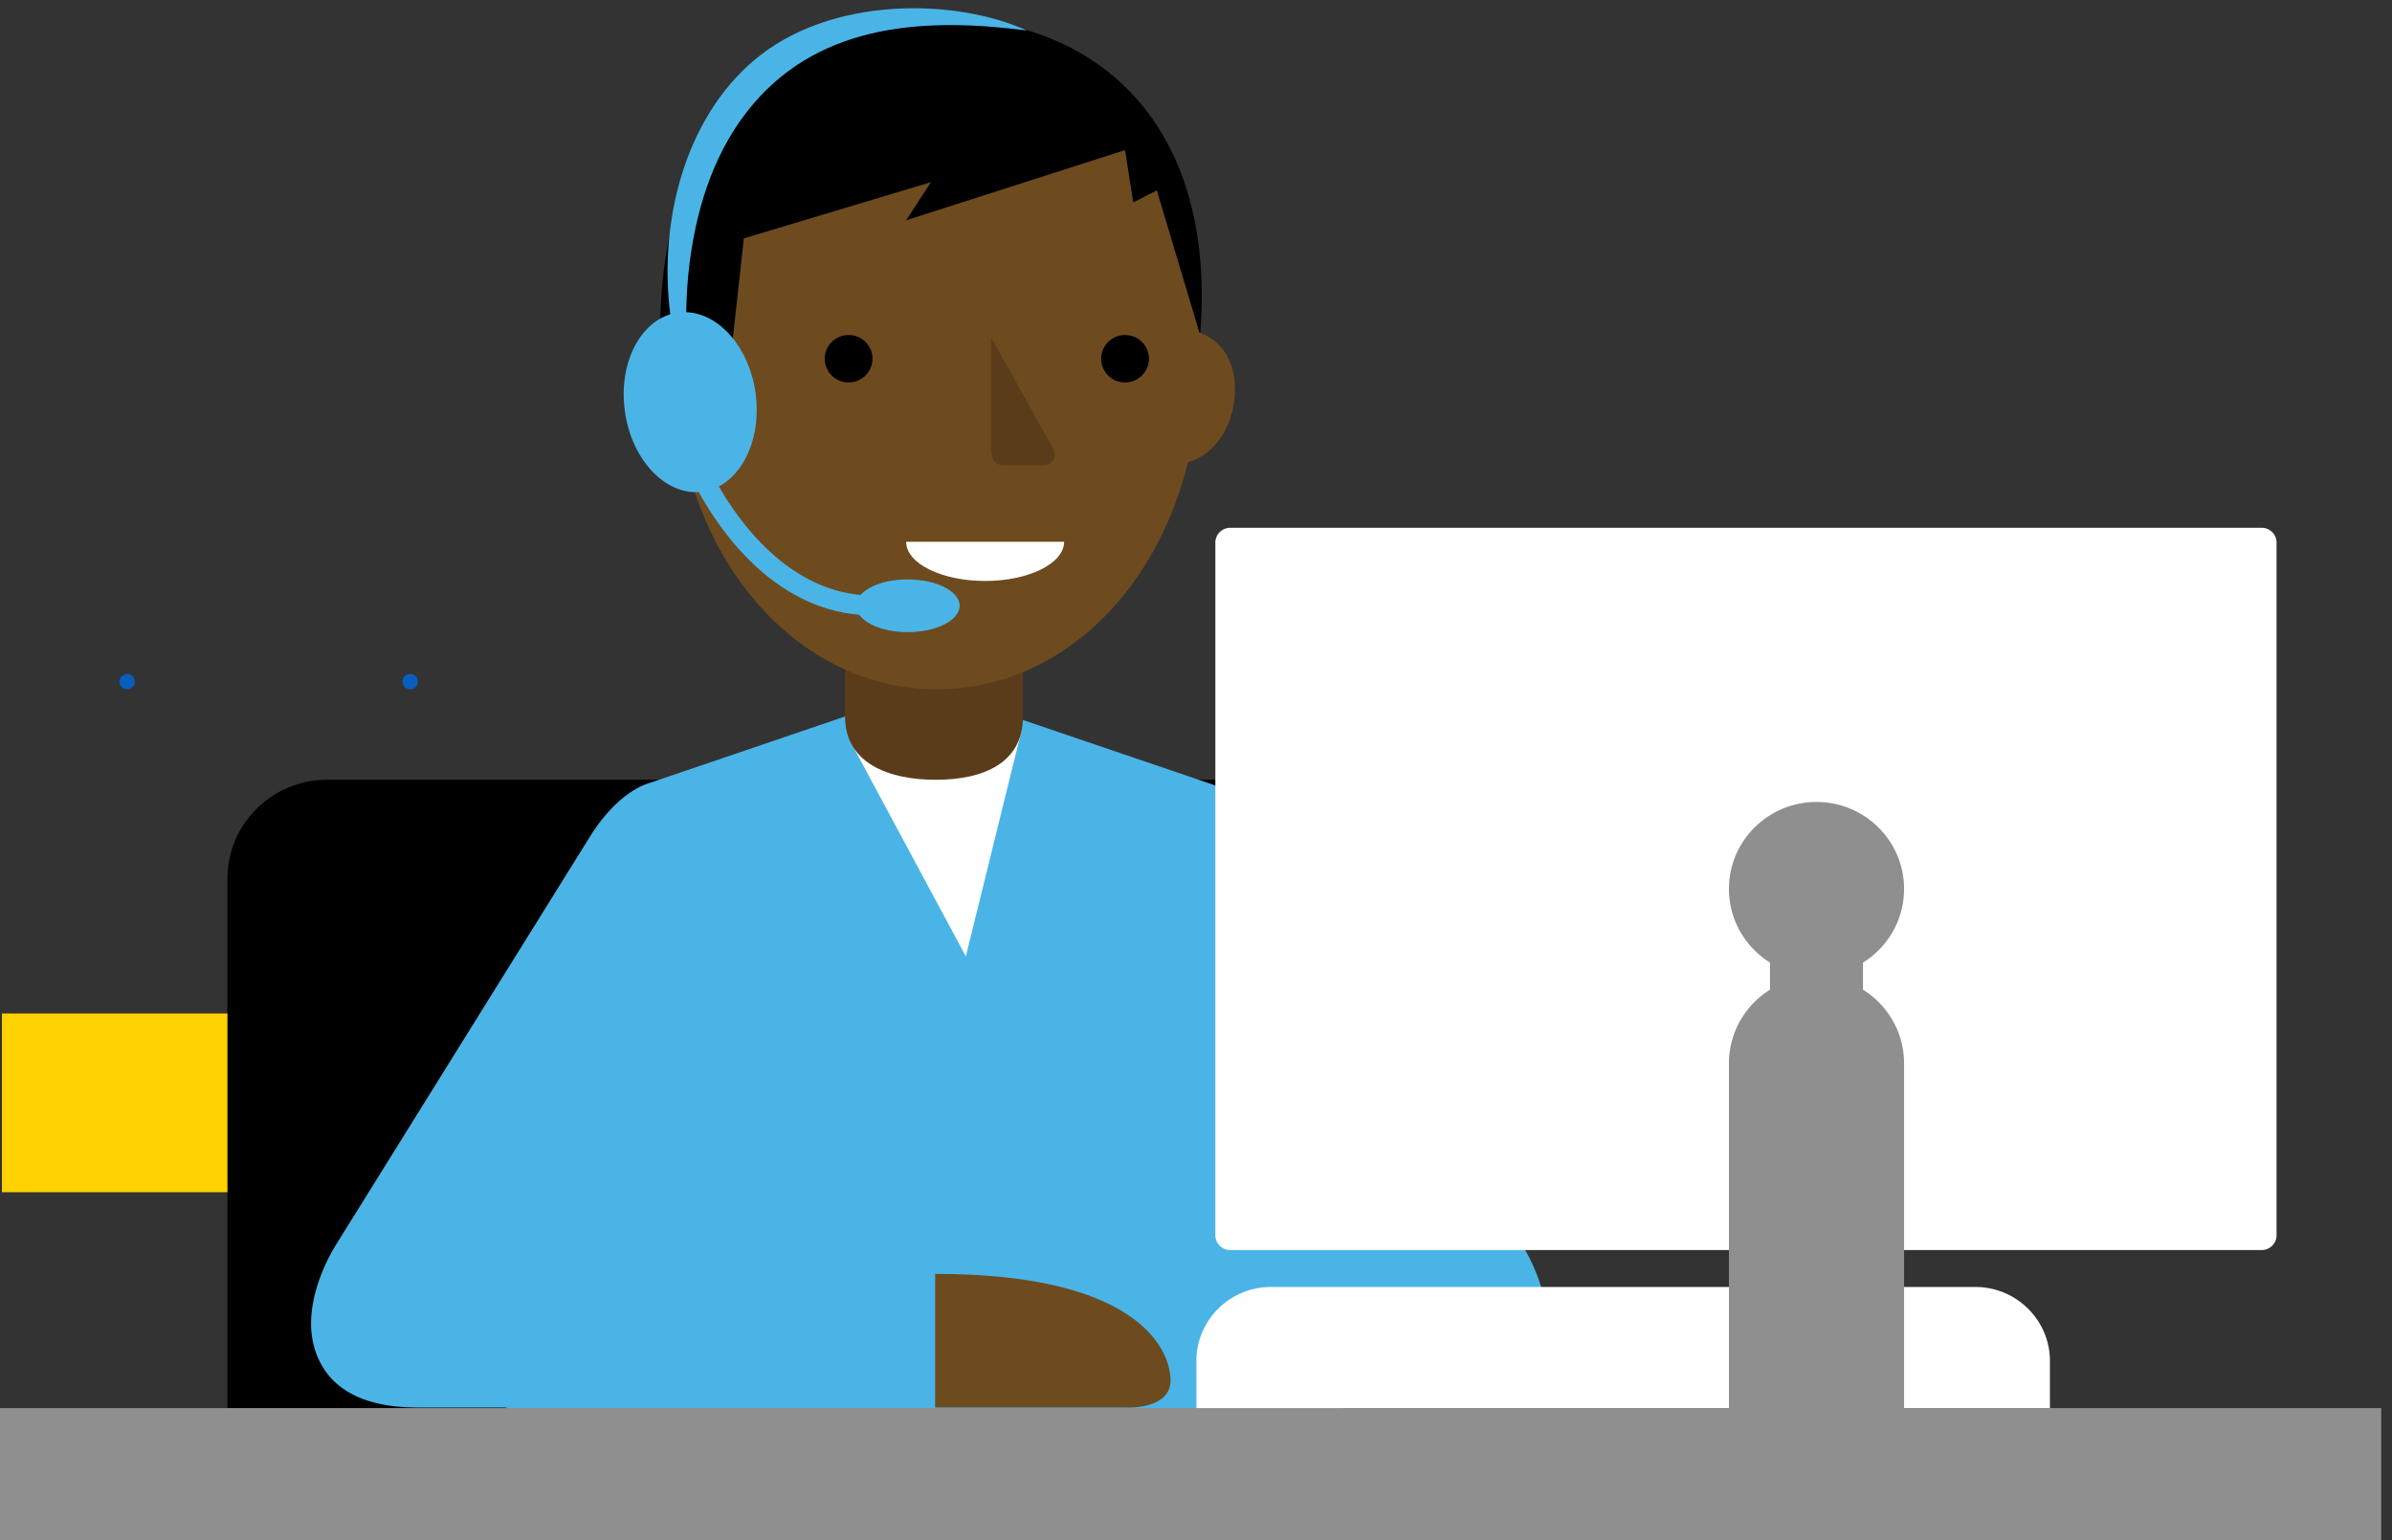 <svg xmlns="http://www.w3.org/2000/svg" width="118" height="76" viewBox="0 0 118 76">
    <rect x="0" y="0" width="118" height="76" fill="#333333" stroke="none"/>
    <g fill="none" fill-rule="evenodd">
        <path fill="#085EBD" d="M6.651 33.635c0 .208-.169.376-.378.376a.377.377 0 0 1-.378-.376.377.377 0 1 1 .757 0M20.614 33.635c0 .208-.169.376-.378.376a.377.377 0 0 1-.378-.376.377.377 0 1 1 .757 0"/>
        <path fill="#FFD200" d="M.097 58.831h13.109v-8.82H.097z"/>
        <path fill="#000" d="M65.25 111.871H16.118c-2.694 0-4.898-2.19-4.898-4.866v-63.66c0-2.676 2.204-4.866 4.898-4.866h49.134c2.694 0 4.899 2.19 4.899 4.867v63.659c0 2.677-2.205 4.866-4.9 4.866"/>
        <path fill="#4BB4E6" d="M75.038 61.351L62.54 41.257l-.007.01c-1.422-2.274-2.882-2.612-2.882-2.612l-9.699-3.3H41.69l-9.699 3.3s-1.54.36-2.998 2.805L16.62 61.35s-1.901 2.835-1.06 5.326c.554 1.642 2.049 2.78 5.048 2.78h4.373c-.37 8.477-.135 16.046 1.735 16.046H64.88c1.33 0 1.581-7.569 1.358-16.046h4.812c2.999 0 4.494-1.138 5.048-2.78.841-2.491-1.06-5.326-1.06-5.326"/>
        <path fill="#6D4B1F" d="M55.552 69.454s2.21.128 2.192-1.358c-.02-1.657-1.835-5.248-11.613-5.234v6.592h9.421z"/>
        <path fill="#8F8F8F" d="M-1 124.864h118.467V69.482H-1z"/>
        <path fill="#FFF" d="M59.02 69.482v-2.33c0-2.005 1.65-3.645 3.67-3.645h34.765c2.018 0 3.67 1.64 3.67 3.646v2.329H59.019zM111.573 61.684H60.687a.732.732 0 0 1-.732-.728V26.772c0-.4.33-.728.732-.728h50.886c.403 0 .732.327.732.728v34.184c0 .4-.33.728-.732.728"/>
        <path fill="#8F8F8F" d="M93.93 43.864c0 2.37-1.935 4.291-4.32 4.291-2.386 0-4.32-1.921-4.32-4.29 0-2.37 1.934-4.292 4.32-4.292 2.385 0 4.32 1.921 4.32 4.291M93.93 52.472c0-2.37-1.935-4.291-4.32-4.291-2.386 0-4.32 1.921-4.32 4.291v17.01h8.64v-17.01z"/>
        <path fill="#8F8F8F" d="M87.316 51.456h4.587v-6.988h-4.587z"/>
        <path fill="#FFF" d="M41.936 36.567l5.71 10.626L50.4 36.025z"/>
        <path fill="#5B3C1A" d="M41.688 31.77v3.6c0 2.269 2.11 3.109 4.476 3.109 2.365 0 4.3-.84 4.3-3.11v-3.6h-8.776z"/>
        <path fill="#6D4B1F" d="M59.203 17.782c0 9.352-5.81 16.23-12.978 16.23s-12.978-6.878-12.978-16.23c0-9.353 5.81-13.936 12.978-13.936 7.167 0 12.978 4.583 12.978 13.936"/>
        <path fill="#000" d="M36.696 11.762l-.59 5.35-3.54-.707C32.566 6.036 38.28.868 46.226.868c7.946 0 13.823 5.297 12.977 15.662l-2.135-7.137-1.165.598-.403-2.585-10.8 3.465 1.225-1.882-9.229 2.773z"/>
        <path fill="#6D4B1F" d="M60.92 19.214c0 2.033-1.322 3.681-2.951 3.681-1.63 0-2.952-1.648-2.952-3.681 0-2.034 1.322-3.007 2.952-3.007s2.95.973 2.95 3.007M36.696 19.214c0 2.033-1.321 3.681-2.95 3.681-1.63 0-2.952-1.648-2.952-3.681 0-2.034 1.322-3.007 2.951-3.007 1.63 0 2.951.973 2.951 3.007"/>
        <path fill="#000" d="M43.042 17.7c0 .647-.528 1.172-1.18 1.172-.65 0-1.178-.525-1.178-1.171 0-.647.528-1.171 1.179-1.171s1.179.524 1.179 1.17M56.679 17.7c0 .647-.528 1.172-1.18 1.172-.65 0-1.178-.525-1.178-1.171 0-.647.528-1.171 1.179-1.171s1.179.524 1.179 1.17"/>
        <path fill="#5B3C1A" d="M48.89 16.633v5.477c0 .57.204.85.65.85h1.884c.447 0 .797-.362.515-.85l-3.05-5.477z"/>
        <path fill="#FFF" d="M52.494 26.733c0 1.069-1.745 1.935-3.897 1.935-2.153 0-3.897-.866-3.897-1.935h7.794z"/>
        <path fill="#4BB4E6" d="M44.774 28.591c-1.038 0-1.922.316-2.326.766-3.592-.331-5.94-3.534-6.987-5.352 1.307-.69 2.093-2.54 1.814-4.594-.307-2.264-1.795-3.947-3.423-4.007.016-.828.066-1.655.172-2.474.367-2.83 1.273-5.626 3.152-7.82 3.42-3.996 8.586-4.242 13.482-3.604-3.504-1.59-9.707-1.745-13.496 1.5-3.404 2.915-4.67 7.977-4.097 12.502-1.56.481-2.55 2.498-2.242 4.768.322 2.37 1.934 4.106 3.649 4.007 1.066 1.94 3.669 5.69 7.913 6.054.36.497 1.283.856 2.389.856 1.417 0 2.566-.583 2.566-1.301s-1.149-1.3-2.566-1.3"/>
    </g>
</svg>
